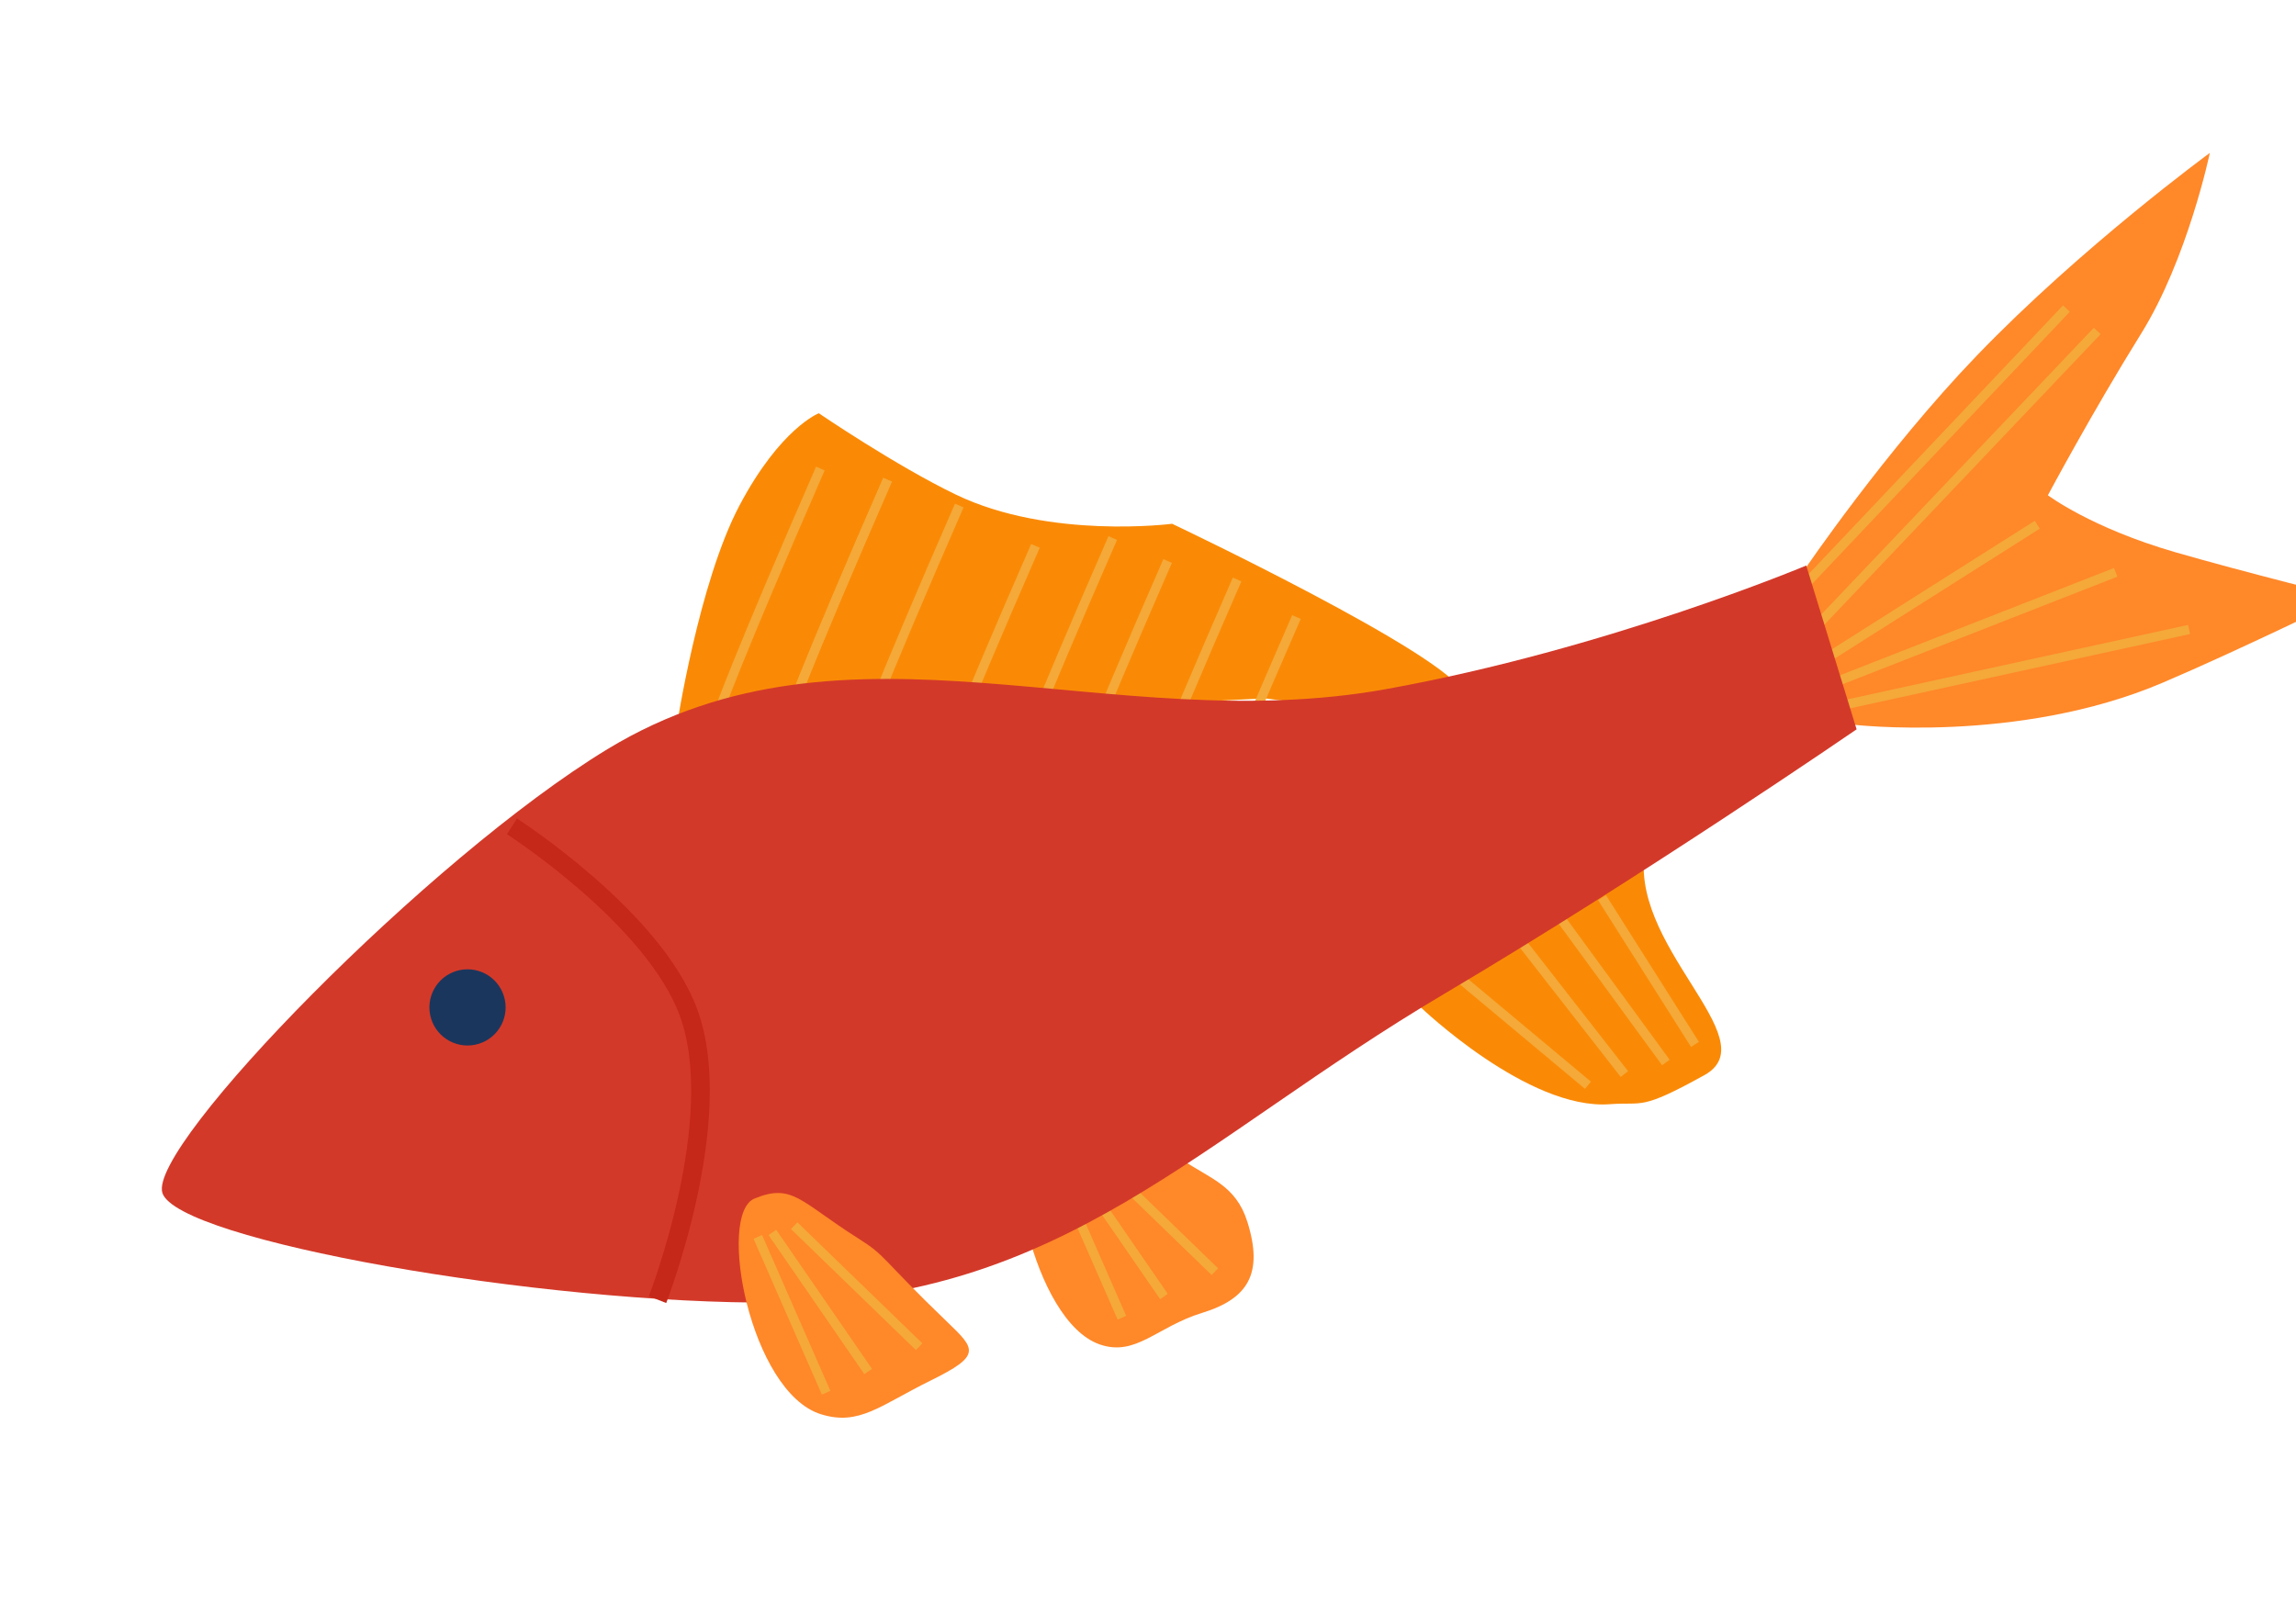 <svg width="246" height="172" viewBox="0 0 246 172" fill="none" xmlns="http://www.w3.org/2000/svg">
<path d="M211.826 38.082C202.03 48.257 193.303 61.105 193.303 61.105L198.389 77.645C198.389 77.645 216.165 79.792 231.711 73.165C239.893 69.678 251.424 64.035 251.424 64.035C251.424 64.035 240.587 61.356 233.037 59.171C224.024 56.561 219.417 53.074 219.417 53.074C219.417 53.074 224.145 44.21 229.414 35.741C234.376 27.765 236.77 16.386 236.77 16.386C236.77 16.386 223.023 26.453 211.826 38.082Z" fill="#FF8829"/>
<path d="M221.402 33.067L191.75 64.392" stroke="#F4A939"/>
<path d="M224.703 35.468L193.731 68.053" stroke="#F4A939"/>
<path d="M218.279 56.233L194.691 71.174" stroke="#F4A939"/>
<path d="M226.682 61.335L196.192 73.275" stroke="#F4A939"/>
<path d="M234.541 67.459L196.13 75.856" stroke="#F4A939"/>
<path d="M172.472 118.335C163.706 118.989 152.188 107.92 152.188 107.92C152.188 107.92 178.659 80.136 176.347 90.668C174.035 101.201 189.548 111.375 182.616 115.216C175.683 119.056 176.128 118.062 172.472 118.335Z" fill="#FA8A06"/>
<path d="M162.76 100.638L174.041 115.103" stroke="#F4A939"/>
<path d="M155.195 103.818L170.138 116.303" stroke="#F4A939"/>
<path d="M171.643 96.198L181.603 111.923" stroke="#F4A939"/>
<path d="M167.201 98.418L178.487 113.864" stroke="#F4A939"/>
<path d="M79.236 54.159C74.842 62.451 72.481 78.014 72.481 78.014L135.558 74.842C135.558 74.842 158.163 77.979 156.79 74.29C155.273 70.212 125.585 56.131 125.585 56.131C125.585 56.131 112.456 57.841 102.419 53.007C95.964 49.899 87.729 44.287 87.729 44.287C87.729 44.287 83.629 45.867 79.236 54.159Z" fill="#FA8A06"/>
<path d="M95.097 51.415C86.476 71.147 83.841 78.221 83.601 79.291" stroke="#F4A939"/>
<path d="M87.896 50.214C79.275 69.947 76.64 77.02 76.399 78.09" stroke="#F4A939"/>
<path d="M110.941 58.5C102.32 78.232 99.684 85.305 99.444 86.376" stroke="#F4A939"/>
<path d="M119.222 57.661C110.601 77.393 107.966 84.466 107.726 85.537" stroke="#F4A939"/>
<path d="M125.103 60.122C116.482 79.854 113.847 86.928 113.606 87.998" stroke="#F4A939"/>
<path d="M132.546 62.104C123.926 81.836 121.29 88.909 121.05 89.979" stroke="#F4A939"/>
<path d="M138.906 66.126C130.285 85.858 127.649 92.931 127.409 94.001" stroke="#F4A939"/>
<path d="M95.097 51.415C86.476 71.147 83.841 78.221 83.601 79.291" stroke="#F4A939"/>
<path d="M102.779 54.178C94.158 73.91 91.522 80.983 91.282 82.053" stroke="#F4A939"/>
<path d="M126.721 124.327C120.845 120.324 114.5 119.374 110.708 120.955C106.915 122.536 110.646 141.577 117.818 144.074C121.698 145.424 123.916 142.198 128.812 140.692C133.709 139.186 135.4 136.483 133.637 130.912C132.404 127.014 129.653 126.323 126.721 124.327Z" fill="#FF8829"/>
<path d="M112.883 124.518L120.204 141.216" stroke="#F4A939"/>
<path d="M116.783 123.318L130.165 136.283" stroke="#F4A939"/>
<path d="M114.443 124.038L124.709 138.944" stroke="#F4A939"/>
<path d="M65.069 80.294C45.941 91.919 15.837 122.764 17.397 127.836C18.957 132.907 57.945 139.798 83.306 139.592C113.856 139.344 128.408 122.095 154.699 106.533C175.764 94.064 198.923 78.16 198.923 78.16L193.524 60.605C193.524 60.605 172.179 69.589 148.492 73.853C118.69 79.218 90.945 64.567 65.069 80.294Z" fill="#D33929"/>
<circle cx="4.082" cy="4.082" r="4.082" transform="matrix(-0.956 0.294 0.294 0.956 52.793 102.858)" fill="#1B365D"/>
<path d="M91.909 132.685C85.728 128.776 84.918 126.773 80.846 128.44C76.774 130.107 80.366 149.191 87.956 151.559C92.062 152.84 94.301 150.612 99.736 147.936C105.17 145.26 104.54 144.6 101.51 141.689C94.16 134.628 95.088 134.696 91.909 132.685Z" fill="#FF8829"/>
<path d="M81.193 132.555L88.515 149.253" stroke="#F4A939"/>
<path d="M85.094 131.355L98.476 144.321" stroke="#F4A939"/>
<path d="M82.754 132.075L93.02 146.981" stroke="#F4A939"/>
<path d="M54.852 88.56C54.852 88.56 70.031 98.301 73.777 108.524C77.978 119.987 70.449 139.276 70.449 139.276" stroke="#C52818" stroke-width="2"/>
</svg>
